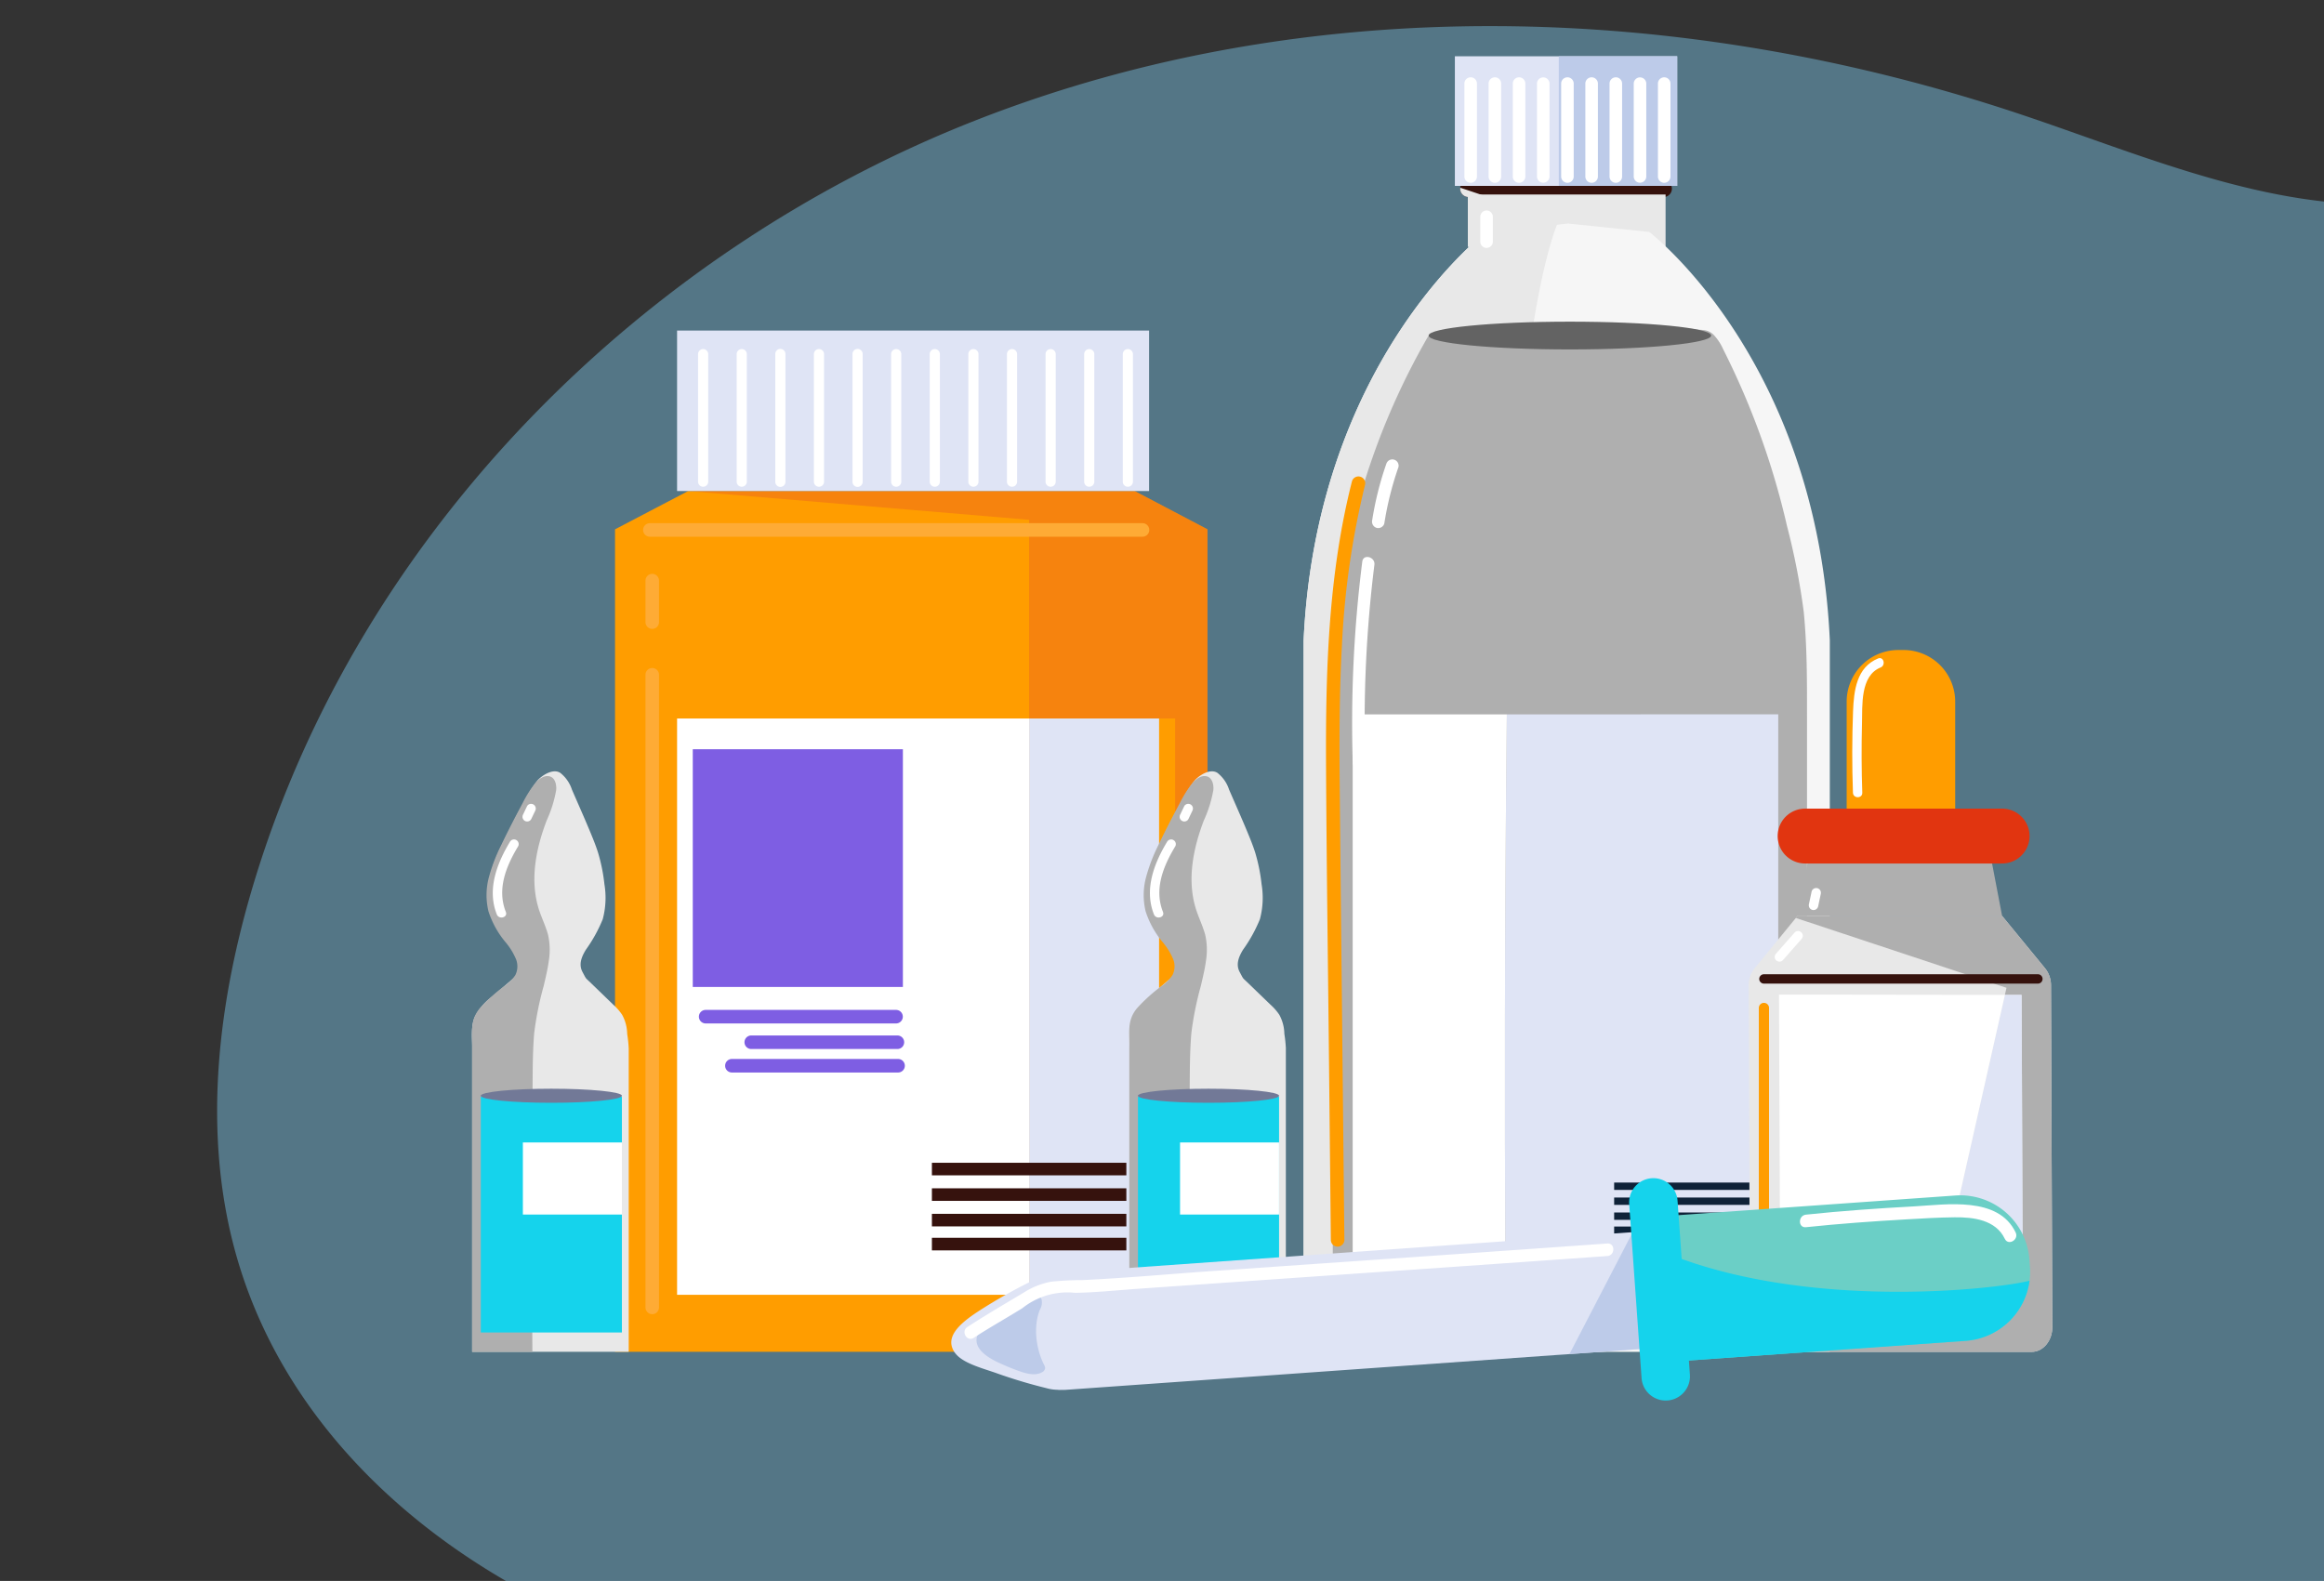 <svg xmlns="http://www.w3.org/2000/svg" xmlns:xlink="http://www.w3.org/1999/xlink" width="438" height="298" viewBox="0 0 438 298">
  <rect x="0" y="0" width="438" height="298" fill="#333333" stroke="none"/>
  <defs>
    <clipPath id="clip-path">
      <rect id="Rectángulo_50358" data-name="Rectángulo 50358" width="298" height="438" transform="translate(0.333)" fill="#fff" stroke="#707070" stroke-width="1" opacity="0.325"/>
    </clipPath>
    <clipPath id="clip-path-2">
      <rect id="Rectángulo_50383" data-name="Rectángulo 50383" width="371.988" height="255.784" fill="none"/>
    </clipPath>
  </defs>
  <g id="Grupo_1036429" data-name="Grupo 1036429" transform="translate(-882 6914)">
    <g id="Grupo_173126" data-name="Grupo 173126" transform="translate(1320 -6914.333) rotate(90)" clip-path="url(#clip-path)">
      <path id="Trazado_210080" data-name="Trazado 210080" d="M0,63.365a334.489,334.489,0,0,0,69.788,113.2C163.669,276.943,314.071,313.8,453.707,302.882c72.008-5.631,143.938-22.473,215.71-14.5s146.642,49.374,162.772,117.356c8.159,34.387.325,70.873,8.285,105.3s43.926,68.313,77.561,54.514c27.342-11.219,38.437-48.324,67.6-53.793,26.087-4.891,49.182,21.019,51.808,46.546s-8.428,50.226-16.6,74.639C999.541,696.62,997.441,767.318,1022,829.891s77.267,115.8,143.379,135.9c22.241,6.764,46.379,9.776,68.881,3.872,42.434-11.132,70.458-52.055,79.254-93.646s2.27-84.555-2.045-126.8a1202.7,1202.7,0,0,1,15.5-349.323c11.916-61.833,28.6-126.338,9.335-186.419-25.592-79.834-107.793-129.689-188.933-158.825C975.6-7.031,786.814-6.914,604.263,8.816S239.855,55.1,0,63.365Z" transform="translate(-998.968 -575.738)" fill="#81d4fa" opacity="0.418"/>
    </g>
    <g id="Grupo_173128" data-name="Grupo 173128" transform="translate(921.87 -6903.39)">
      <g id="Enmascarar_grupo_173127" data-name="Enmascarar grupo 173127" transform="translate(0 -0.002)" clip-path="url(#clip-path-2)">
        <path id="Trazado_210082" data-name="Trazado 210082" d="M1300.562,126.883a1.552,1.552,0,0,1-.459,1.107,1.544,1.544,0,0,1-1.112.464h-36.759l-.127-.01a1.568,1.568,0,0,1-1.444-1.561l.015-.189a1.561,1.561,0,0,1,.444-.923,1.585,1.585,0,0,1,1.112-.459h36.759a1.572,1.572,0,0,1,1.572,1.572" transform="translate(-1025.334 -101.919)" fill="#36120d"/>
        <rect id="Rectángulo_50360" data-name="Rectángulo 50360" width="41.902" height="24.438" transform="translate(234.327 0)" fill="#dfe4f5"/>
        <rect id="Rectángulo_50361" data-name="Rectángulo 50361" width="22.315" height="24.438" transform="translate(253.913 0)" fill="#bdcbe9"/>
        <rect id="Rectángulo_50362" data-name="Rectángulo 50362" width="37.269" height="9.841" transform="translate(236.771 26.055)" fill="#e8e8e8"/>
        <path id="Trazado_210083" data-name="Trazado 210083" d="M1201.752,247.509v134.03h-99.174V247.509c1.944-42.616,23.061-66.559,31.229-74.283a42.157,42.157,0,0,1,3.2-2.79l13.336-1.357,1.928-.2v-.031l.174.016.168-.016v.031l15.1,1.556s1.173.9,3.092,2.724c8.025,7.642,29.029,31.606,30.953,74.349" transform="translate(-896.76 -137.33)" fill="#f6f6f6"/>
        <path id="Trazado_210084" data-name="Trazado 210084" d="M1150.673,138.921s-.117.235-.332.77c-.3.745-.775,2.071-1.367,4.148-2.638,9.311-7.5,33.672-8.092,88.144-.449,41.116-.408,77.263-.281,101.6.041,7.316.087,13.571.133,18.566h-38.157V218.122c1.944-42.616,23.061-66.559,31.229-74.283h-.276v-9.372a1.568,1.568,0,0,1-1.444-1.561l.015-.189,3.827,1.281,1.439.48Z" transform="translate(-896.76 -107.942)" fill="#e8e8e8"/>
        <path id="Trazado_210085" data-name="Trazado 210085" d="M1149.879,273.637c1.125-1.953,6.053-1,8-1.024,3.3-.039,6.593-.09,9.888-.179,6.444-.174,12.887-.482,19.307-1.083,2.92-.273,5.348.359,8.278.664,1.525.159,3.413-.2,4.883.068,1.351.242,2.36-.072,3.517,1.011a9.554,9.554,0,0,1,1.845,2.764,146.576,146.576,0,0,1,12.034,33.321,131.9,131.9,0,0,1,3.155,16.173c.644,6.547.617,13.135.617,19.706V456.31h-89.377V352.169c0-11.854-.106-23.246,2-35a134.951,134.951,0,0,1,15.859-43.535" transform="translate(-920.709 -220.644)" fill="#afafaf"/>
        <path id="Trazado_210086" data-name="Trazado 210086" d="M1282.042,270.6c0,1.445-11.921,2.617-26.626,2.617s-26.626-1.172-26.626-2.617,11.921-2.617,26.626-2.617,26.626,1.172,26.626,2.617" transform="translate(-999.412 -217.959)" fill="#636363"/>
        <path id="Trazado_210087" data-name="Trazado 210087" d="M1130.1,425.092c-4.517,17.715-4.994,36.1-4.891,54.281.107,18.917.377,37.834.572,56.75q.165,16.01.33,32.019a1.276,1.276,0,0,0,2.551,0q-.292-28.307-.585-56.613-.145-14.07-.288-28.14c-.082-9.074-.094-18.155.407-27.218a158.186,158.186,0,0,1,4.363-30.4,1.277,1.277,0,0,0-2.46-.679" transform="translate(-915.159 -345.002)" fill="#ff9d00"/>
        <path id="Trazado_210088" data-name="Trazado 210088" d="M1357.333,664.492V766.1H1305.9c-.128-24.341-.168-60.487.281-101.6Z" transform="translate(-1062.06 -540.451)" fill="#dfe4f5"/>
        <path id="Trazado_210089" data-name="Trazado 210089" d="M1180.9,766.1H1152.13v-101.6h29.055c-.449,41.116-.408,77.263-.281,101.6" transform="translate(-937.062 -540.451)" fill="#fff"/>
        <path id="Trazado_210090" data-name="Trazado 210090" d="M1280.978,156.911V161.6a1.182,1.182,0,1,0,2.364,0v-4.689a1.182,1.182,0,1,0-2.364,0" transform="translate(-1041.858 -126.658)" fill="#fff"/>
        <path id="Trazado_210091" data-name="Trazado 210091" d="M1153.641,506.443a243.516,243.516,0,0,0-1.8,37.906,1.183,1.183,0,0,0,2.365,0,239.687,239.687,0,0,1,1.716-37.277c.2-1.488-2.076-2.132-2.28-.629" transform="translate(-936.763 -411.208)" fill="#fff"/>
        <path id="Trazado_210092" data-name="Trazado 210092" d="M1174.042,419.024a60.66,60.66,0,0,1,2.659-10.609,1.183,1.183,0,0,0-2.28-.629,60.733,60.733,0,0,0-2.66,10.609,1.22,1.22,0,0,0,.826,1.454,1.192,1.192,0,0,0,1.455-.826" transform="translate(-953.013 -330.958)" fill="#fff"/>
        <rect id="Rectángulo_50363" data-name="Rectángulo 50363" width="28.05" height="1.388" transform="translate(264.345 212.301)" fill="#0f2238"/>
        <rect id="Rectángulo_50364" data-name="Rectángulo 50364" width="28.05" height="1.388" transform="translate(264.345 215.122)" fill="#0f2238"/>
        <rect id="Rectángulo_50365" data-name="Rectángulo 50365" width="28.05" height="1.388" transform="translate(264.345 217.944)" fill="#0f2238"/>
        <rect id="Rectángulo_50366" data-name="Rectángulo 50366" width="28.05" height="1.393" transform="translate(264.345 220.591)" fill="#0f2238"/>
        <path id="Trazado_210093" data-name="Trazado 210093" d="M1267.291,40V22.413a1.183,1.183,0,0,0-2.365,0V40a1.183,1.183,0,0,0,2.365,0" transform="translate(-1028.803 -17.3)" fill="#fff"/>
        <path id="Trazado_210094" data-name="Trazado 210094" d="M1291.715,40V22.413a1.183,1.183,0,0,0-2.365,0V40a1.183,1.183,0,0,0,2.365,0" transform="translate(-1048.667 -17.3)" fill="#fff"/>
        <path id="Trazado_210095" data-name="Trazado 210095" d="M1316.138,40V22.413a1.183,1.183,0,0,0-2.365,0V40a1.183,1.183,0,0,0,2.365,0" transform="translate(-1068.531 -17.3)" fill="#fff"/>
        <path id="Trazado_210096" data-name="Trazado 210096" d="M1340.562,40V22.413a1.183,1.183,0,0,0-2.364,0V40a1.183,1.183,0,0,0,2.364,0" transform="translate(-1088.397 -17.3)" fill="#fff"/>
        <path id="Trazado_210097" data-name="Trazado 210097" d="M1364.984,40V22.413a1.183,1.183,0,0,0-2.365,0V40a1.183,1.183,0,0,0,2.365,0" transform="translate(-1108.26 -17.3)" fill="#fff"/>
        <path id="Trazado_210098" data-name="Trazado 210098" d="M1389.408,40V22.413a1.183,1.183,0,0,0-2.365,0V40a1.183,1.183,0,0,0,2.365,0" transform="translate(-1128.124 -17.3)" fill="#fff"/>
        <path id="Trazado_210099" data-name="Trazado 210099" d="M1413.832,40V22.413a1.183,1.183,0,0,0-2.365,0V40a1.183,1.183,0,0,0,2.365,0" transform="translate(-1147.989 -17.3)" fill="#fff"/>
        <path id="Trazado_210100" data-name="Trazado 210100" d="M1438.255,40V22.413a1.183,1.183,0,0,0-2.364,0V40a1.183,1.183,0,0,0,2.364,0" transform="translate(-1167.854 -17.3)" fill="#fff"/>
        <path id="Trazado_210101" data-name="Trazado 210101" d="M1462.677,40V22.413a1.183,1.183,0,0,0-2.365,0V40a1.183,1.183,0,0,0,2.365,0" transform="translate(-1187.716 -17.3)" fill="#fff"/>
        <path id="Trazado_210102" data-name="Trazado 210102" d="M505.3,439.007H421.152l-13.786,7.217V601.265H519.02V446.224Z" transform="translate(-331.323 -357.057)" fill="#ff9d00"/>
        <path id="Trazado_210103" data-name="Trazado 210103" d="M579.1,446.227V601.272H545.484V590.522h27.509V481.889H545.484V444.436l-64.257-5.423h84.144Z" transform="translate(-391.396 -357.062)" fill="#ea5f22" opacity="0.42"/>
        <rect id="Rectángulo_50367" data-name="Rectángulo 50367" width="88.958" height="30.25" transform="translate(87.738 51.7)" fill="#dfe4f5"/>
        <path id="Trazado_210104" data-name="Trazado 210104" d="M491.207,296.595v24.1a.957.957,0,0,0,1.913,0v-24.1a.957.957,0,0,0-1.913,0" transform="translate(-399.514 -240.477)" fill="#fff"/>
        <path id="Trazado_210105" data-name="Trazado 210105" d="M530.189,296.595v24.1a.957.957,0,0,0,1.913,0v-24.1a.957.957,0,0,0-1.913,0" transform="translate(-431.219 -240.477)" fill="#fff"/>
        <path id="Trazado_210106" data-name="Trazado 210106" d="M569.171,296.595v24.1a.957.957,0,0,0,1.914,0v-24.1a.957.957,0,0,0-1.914,0" transform="translate(-462.924 -240.477)" fill="#fff"/>
        <path id="Trazado_210107" data-name="Trazado 210107" d="M608.152,296.595v24.1a.957.957,0,0,0,1.913,0v-24.1a.957.957,0,0,0-1.913,0" transform="translate(-494.629 -240.477)" fill="#fff"/>
        <path id="Trazado_210108" data-name="Trazado 210108" d="M647.134,296.595v24.1a.957.957,0,0,0,1.914,0v-24.1a.957.957,0,0,0-1.914,0" transform="translate(-526.334 -240.477)" fill="#fff"/>
        <path id="Trazado_210109" data-name="Trazado 210109" d="M686.118,296.595v24.1a.957.957,0,0,0,1.913,0v-24.1a.957.957,0,0,0-1.913,0" transform="translate(-558.041 -240.477)" fill="#fff"/>
        <path id="Trazado_210110" data-name="Trazado 210110" d="M725.1,296.595v24.1a.957.957,0,0,0,1.913,0v-24.1a.957.957,0,0,0-1.913,0" transform="translate(-589.746 -240.477)" fill="#fff"/>
        <path id="Trazado_210111" data-name="Trazado 210111" d="M764.081,296.595v24.1a.957.957,0,0,0,1.913,0v-24.1a.957.957,0,0,0-1.913,0" transform="translate(-621.45 -240.477)" fill="#fff"/>
        <path id="Trazado_210112" data-name="Trazado 210112" d="M803.063,296.595v24.1a.957.957,0,0,0,1.913,0v-24.1a.957.957,0,0,0-1.913,0" transform="translate(-653.155 -240.477)" fill="#fff"/>
        <path id="Trazado_210113" data-name="Trazado 210113" d="M842.045,296.595v24.1a.957.957,0,0,0,1.913,0v-24.1a.957.957,0,0,0-1.913,0" transform="translate(-684.861 -240.477)" fill="#fff"/>
        <path id="Trazado_210114" data-name="Trazado 210114" d="M881.027,296.595v24.1a.957.957,0,0,0,1.913,0v-24.1a.957.957,0,0,0-1.913,0" transform="translate(-716.566 -240.477)" fill="#fff"/>
        <path id="Trazado_210115" data-name="Trazado 210115" d="M920.009,296.595v24.1a.957.957,0,0,0,1.913,0v-24.1a.957.957,0,0,0-1.913,0" transform="translate(-748.271 -240.477)" fill="#fff"/>
        <rect id="Rectángulo_50368" data-name="Rectángulo 50368" width="24.491" height="108.633" transform="translate(154.088 124.826)" fill="#dfe4f5"/>
        <rect id="Rectángulo_50369" data-name="Rectángulo 50369" width="66.35" height="108.633" transform="translate(87.738 124.826)" fill="#fff"/>
        <path id="Trazado_210116" data-name="Trazado 210116" d="M436.988,474.028h92.918a1.276,1.276,0,0,0,0-2.551H436.988a1.276,1.276,0,0,0,0,2.551" transform="translate(-354.414 -383.466)" fill="#feab35"/>
        <path id="Trazado_210117" data-name="Trazado 210117" d="M438.1,523.922v7.816a1.275,1.275,0,0,0,2.551,0v-7.816a1.275,1.275,0,1,0-2.551,0" transform="translate(-356.319 -425.083)" fill="#feab35"/>
        <path id="Trazado_210118" data-name="Trazado 210118" d="M438.1,619.016V738.333a1.276,1.276,0,0,0,2.551,0V619.016a1.276,1.276,0,0,0-2.551,0" transform="translate(-356.319 -502.462)" fill="#feab35"/>
        <rect id="Rectángulo_50370" data-name="Rectángulo 50370" width="36.646" height="2.367" transform="translate(135.765 208.573)" fill="#36120d"/>
        <rect id="Rectángulo_50371" data-name="Rectángulo 50371" width="36.646" height="2.367" transform="translate(135.765 213.385)" fill="#36120d"/>
        <rect id="Rectángulo_50372" data-name="Rectángulo 50372" width="36.646" height="2.367" transform="translate(135.765 218.197)" fill="#36120d"/>
        <rect id="Rectángulo_50373" data-name="Rectángulo 50373" width="36.646" height="2.376" transform="translate(135.765 222.713)" fill="#36120d"/>
        <path id="Trazado_210160" data-name="Trazado 210160" d="M0,0H39.6V44.809H0Z" transform="translate(90.697 130.622)" fill="#7e5ee3"/>
        <path id="Trazado_210119" data-name="Trazado 210119" d="M493.3,965.518h35.952a1.276,1.276,0,0,0,0-2.551H493.3a1.276,1.276,0,0,0,0,2.551" transform="translate(-400.21 -783.21)" fill="#7e5ee3"/>
        <path id="Trazado_210120" data-name="Trazado 210120" d="M539.351,991.337h27.615a1.276,1.276,0,0,0,0-2.551H539.351a1.276,1.276,0,0,0,0,2.551" transform="translate(-437.668 -804.209)" fill="#7e5ee3"/>
        <path id="Trazado_210121" data-name="Trazado 210121" d="M519.812,1015.062H551.2a1.276,1.276,0,0,0,0-2.551H519.812a1.276,1.276,0,0,0,0,2.551" transform="translate(-421.777 -823.506)" fill="#7e5ee3"/>
        <path id="Trazado_210122" data-name="Trazado 210122" d="M1608.891,881.184l.246,64.432c0,2.544-1.739,4.625-3.864,4.625H1556.02c-2.125,0-3.864-2.081-3.864-4.625l-.246-64.432a5.061,5.061,0,0,1,1.288-3.434l7.606-9.289.316-.385h38.56l8.032,9.794.1.123.006.008a5.108,5.108,0,0,1,1.072,3.184" transform="translate(-1262.216 -706.031)" fill="#e8e8e8"/>
        <path id="Trazado_210123" data-name="Trazado 210123" d="M1627.052,945.613c0,2.544-1.738,4.626-3.866,4.626h-49.249l29.764-3.419,1.534-6.8,16.262.023-.227-57.089-3.149,0,.3-1.334-39.7-13.163.317-.385h38.56l8.029,9.794.1.123.008.008a5.11,5.11,0,0,1,1.071,3.184Z" transform="translate(-1280.131 -706.03)" fill="#afafaf"/>
        <path id="Trazado_210124" data-name="Trazado 210124" d="M1757.867,1004.889l-16.262-.023,12.885-57.069,3.149,0Z" transform="translate(-1416.501 -770.872)" fill="#dfe4f5"/>
        <path id="Trazado_210125" data-name="Trazado 210125" d="M1625.125,947.528,1612.24,1004.6l-29.464-.039-.227-57.092Z" transform="translate(-1287.135 -770.603)" fill="#fff"/>
        <rect id="Rectángulo_50375" data-name="Rectángulo 50375" width="22.126" height="1.312" transform="translate(317.603 221.903)" fill="#bdcbe9"/>
        <rect id="Rectángulo_50376" data-name="Rectángulo 50376" width="22.126" height="1.312" transform="translate(317.603 224.568)" fill="#bdcbe9"/>
        <rect id="Rectángulo_50377" data-name="Rectángulo 50377" width="22.126" height="1.312" transform="translate(317.603 227.233)" fill="#bdcbe9"/>
        <rect id="Rectángulo_50378" data-name="Rectángulo 50378" width="22.126" height="1.312" transform="translate(317.603 229.733)" fill="#bdcbe9"/>
        <path id="Trazado_210126" data-name="Trazado 210126" d="M1563.625,928.736h51.635a.881.881,0,0,0,0-1.762h-51.635a.881.881,0,0,0,0,1.762" transform="translate(-1271.052 -753.936)" fill="#36120d"/>
        <path id="Trazado_210127" data-name="Trazado 210127" d="M1639.81,806.313l-2.714-14.175H1603.91l-2.661,14.175Z" transform="translate(-1302.345 -644.27)" fill="#afafaf"/>
        <path id="Trazado_210128" data-name="Trazado 210128" d="M1579.786,888.865l3.506-3.981a.893.893,0,0,0-1.263-1.263l-3.506,3.981a.893.893,0,0,0,1.263,1.263" transform="translate(-1283.653 -718.466)" fill="#fff"/>
        <path id="Trazado_210129" data-name="Trazado 210129" d="M1614.419,843.419q.249-1.181.5-2.361a.948.948,0,0,0-.09-.688.892.892,0,0,0-1.222-.321.893.893,0,0,0-.411.534q-.248,1.181-.5,2.361a.952.952,0,0,0,.09.688.892.892,0,0,0,1.222.32.888.888,0,0,0,.411-.533" transform="translate(-1311.634 -683.141)" fill="#fff"/>
        <path id="Trazado_210130" data-name="Trazado 210130" d="M1671.3,633.258v-24.02a9.731,9.731,0,0,0-9.7-9.7h-1.052a9.731,9.731,0,0,0-9.7,9.7v24.02Z" transform="translate(-1342.68 -487.62)" fill="#ff9d00"/>
        <path id="Trazado_210131" data-name="Trazado 210131" d="M1623.516,770.065h-37.13a5.17,5.17,0,0,1,0-10.341h37.13a5.17,5.17,0,0,1,0,10.341" transform="translate(-1286.051 -617.906)" fill="#e13510"/>
        <path id="Trazado_210132" data-name="Trazado 210132" d="M1661.39,607.794c-4.07,1.649-4.574,6.1-4.72,9.964q-.292,7.666-.02,15.339c.039,1.13,1.8,1.136,1.761,0q-.222-6.505-.055-13.016c.091-3.375-.376-9.017,3.5-10.588,1.037-.42.584-2.125-.468-1.7" transform="translate(-1347.299 -494.282)" fill="#fff"/>
        <path id="Trazado_210133" data-name="Trazado 210133" d="M1562.19,956.789v52.158a.964.964,0,0,0,1.927,0V956.789a.964.964,0,0,0-1.927,0" transform="translate(-1270.577 -777.428)" fill="#ff9d00"/>
        <path id="Trazado_210134" data-name="Trazado 210134" d="M960.735,755.706a27.752,27.752,0,0,0,3.19-5.761,15.609,15.609,0,0,0,.318-6.614,32.965,32.965,0,0,0-1.181-5.886c-.426-1.371-.975-2.7-1.524-4.026-1.1-2.65-2.275-5.268-3.414-7.9a6.622,6.622,0,0,0-2.212-3.179c-1.322-.832-3.267.367-4.218,1.368a19.97,19.97,0,0,0-2.438,3.905c-1.4,2.4-2.661,4.888-3.883,7.387-1.544,3.158-3.059,6.464-3.138,9.978a12.952,12.952,0,0,0,2.546,7.921c1.756,2.37,4.451,4.82,2.78,8.09-.707,1.385,1.633.929,2.649.928,1.308,0,2.617.037,3.926.041.717,0,6.554.308,6.761-.411a.478.478,0,0,0-.083-.342l-.707-1.334c-.739-1.395-.2-2.8.628-4.166" transform="translate(-766.346 -587.275)" fill="#e8e8e8"/>
        <path id="Trazado_210135" data-name="Trazado 210135" d="M955.89,931.612q0,5.706,0,11.412v45.806H926.382V931.61c0-1.9-.261-4.031.464-5.835a10.819,10.819,0,0,1,3.29-3.891l4.126-3.543a14.039,14.039,0,0,1,2.521-2.165c1.036-.473,2.677-.389,3.814-.557l.57-.084v-.013l.052.006.05-.006v.013l4.492.664c.233.035.634.813.778.971.594.654,1.292,1.242,1.929,1.858L953,923.4a9.994,9.994,0,0,1,1.659,1.9,7.737,7.737,0,0,1,.948,3.588,25.166,25.166,0,0,1,.286,2.722" transform="translate(-753.417 -744.622)" fill="#e8e8e8"/>
        <path id="Trazado_210136" data-name="Trazado 210136" d="M940.932,761.855c-.232,1.614-.626,3.213-.956,4.62a61.047,61.047,0,0,0-1.768,8.779c-.247,2.934-.283,5.867-.306,8.824-.133,17.553-.121,32.985-.083,43.377.012,3.123.026,5.794.039,7.926H926.506V778.16c.094-2.956-.5-5.106,1.4-7.485a31.62,31.62,0,0,1,4.816-4.337,7.355,7.355,0,0,0,1.938-1.988,3.735,3.735,0,0,0,.147-2.909,12.627,12.627,0,0,0-2.064-3.347,17.323,17.323,0,0,1-3.153-5.73,13.012,13.012,0,0,1,.091-6.5,32.467,32.467,0,0,1,2.366-6.117c1.256-2.632,2.6-5.222,3.976-7.793a21.732,21.732,0,0,1,2.4-3.805c.65-.773,1.781-1.6,2.854-1.187.93.356,1.169,1.658,1.066,2.559a23.534,23.534,0,0,1-1.77,5.661c-2,5.211-3.17,11.008-1.616,16.369.509,1.756,1.364,3.423,1.846,5.174a12.81,12.81,0,0,1,.121,5.13" transform="translate(-753.541 -591.172)" fill="#afafaf"/>
        <rect id="Rectángulo_50379" data-name="Rectángulo 50379" width="26.594" height="44.46" transform="translate(174.6 196.102)" fill="#15d3ec"/>
        <rect id="Rectángulo_50380" data-name="Rectángulo 50380" width="18.663" height="13.589" transform="translate(182.53 204.742)" fill="#fff"/>
        <path id="Trazado_210137" data-name="Trazado 210137" d="M961.937,1043.88c0,.733-5.953,1.327-13.3,1.327s-13.3-.594-13.3-1.327,5.953-1.327,13.3-1.327,13.3.594,13.3,1.327" transform="translate(-760.743 -847.94)" fill="#727997"/>
        <path id="Trazado_210138" data-name="Trazado 210138" d="M978.284,755.282l-.748,1.567a.657.657,0,0,0-.1.328.665.665,0,0,0,.016.351.9.9,0,0,0,.4.527.886.886,0,0,0,.679.089.867.867,0,0,0,.527-.4l.748-1.567a.654.654,0,0,0,.1-.327.663.663,0,0,0-.016-.352.882.882,0,0,0-1.084-.615.868.868,0,0,0-.527.405" transform="translate(-794.962 -613.936)" fill="#fff"/>
        <path id="Trazado_210139" data-name="Trazado 210139" d="M950.7,791.193c-2.479,4.1-4.373,9-2.5,13.72.414,1.042,2.118.587,1.7-.469-1.708-4.3.065-8.633,2.32-12.363a.882.882,0,0,0-1.522-.889" transform="translate(-770.587 -643.16)" fill="#fff"/>
        <path id="Trazado_210142" data-name="Trazado 210142" d="M297.242,755.706a27.746,27.746,0,0,0,3.19-5.761,15.615,15.615,0,0,0,.319-6.614,32.939,32.939,0,0,0-1.181-5.886c-.426-1.371-.975-2.7-1.523-4.026-1.1-2.65-2.275-5.268-3.414-7.9a6.629,6.629,0,0,0-2.213-3.179c-1.322-.832-3.267.367-4.218,1.368a19.986,19.986,0,0,0-2.438,3.905c-1.4,2.4-2.661,4.888-3.883,7.387-1.544,3.158-3.058,6.464-3.137,9.978a12.951,12.951,0,0,0,2.546,7.921c1.755,2.37,4.45,4.82,2.78,8.09-.707,1.385,1.633.929,2.649.928,1.308,0,2.617.037,3.926.041.717,0,6.554.308,6.761-.411a.478.478,0,0,0-.084-.342l-.707-1.334c-.739-1.395-.2-2.8.629-4.166" transform="translate(-226.708 -587.275)" fill="#e8e8e8"/>
        <path id="Trazado_210143" data-name="Trazado 210143" d="M292.4,931.612q0,5.706,0,11.412v45.806H262.889V931.61c0-1.9-.262-4.031.464-5.835a10.824,10.824,0,0,1,3.291-3.891l4.126-3.543a14.048,14.048,0,0,1,2.521-2.165c1.036-.473,2.677-.389,3.814-.557l.571-.084v-.013l.051.006.05-.006v.013l4.492.664c.233.035.635.813.778.971.594.654,1.292,1.242,1.929,1.858l4.53,4.377a9.969,9.969,0,0,1,1.658,1.9,7.74,7.74,0,0,1,.949,3.588,25.423,25.423,0,0,1,.286,2.722" transform="translate(-213.778 -744.622)" fill="#e8e8e8"/>
        <path id="Trazado_210144" data-name="Trazado 210144" d="M277.439,761.855c-.232,1.614-.625,3.213-.956,4.62a61.1,61.1,0,0,0-1.768,8.779c-.246,2.934-.283,5.867-.3,8.824-.134,17.553-.122,32.985-.084,43.377.012,3.123.026,5.794.04,7.926H263.012V778.16c.094-2.956-.5-5.106,1.4-7.485a31.633,31.633,0,0,1,4.816-4.337,7.346,7.346,0,0,0,1.939-1.988,3.733,3.733,0,0,0,.147-2.909,12.62,12.62,0,0,0-2.064-3.347,17.327,17.327,0,0,1-3.153-5.73,13,13,0,0,1,.091-6.5,32.393,32.393,0,0,1,2.366-6.117c1.256-2.632,2.6-5.222,3.976-7.793a21.726,21.726,0,0,1,2.4-3.805c.65-.773,1.781-1.6,2.854-1.187.93.356,1.169,1.658,1.067,2.559a23.521,23.521,0,0,1-1.771,5.661c-2,5.211-3.169,11.008-1.616,16.369.509,1.756,1.365,3.423,1.847,5.174a12.8,12.8,0,0,1,.12,5.13" transform="translate(-213.902 -591.172)" fill="#afafaf"/>
        <rect id="Rectángulo_50381" data-name="Rectángulo 50381" width="26.593" height="44.46" transform="translate(50.746 196.102)" fill="#15d3ec"/>
        <rect id="Rectángulo_50382" data-name="Rectángulo 50382" width="18.663" height="13.589" transform="translate(58.676 204.742)" fill="#fff"/>
        <path id="Trazado_210145" data-name="Trazado 210145" d="M298.442,1043.88c0,.733-5.953,1.327-13.3,1.327s-13.3-.594-13.3-1.327,5.953-1.327,13.3-1.327,13.3.594,13.3,1.327" transform="translate(-221.103 -847.94)" fill="#727997"/>
        <path id="Trazado_210146" data-name="Trazado 210146" d="M314.791,755.282l-.748,1.567a.655.655,0,0,0-.1.328.663.663,0,0,0,.015.351.9.9,0,0,0,.4.527.886.886,0,0,0,.679.089.867.867,0,0,0,.526-.4l.748-1.567a.649.649,0,0,0,.1-.327.671.671,0,0,0-.016-.352.9.9,0,0,0-.405-.526.889.889,0,0,0-.679-.089.865.865,0,0,0-.526.405" transform="translate(-255.323 -613.936)" fill="#fff"/>
        <path id="Trazado_210147" data-name="Trazado 210147" d="M287.209,791.193c-2.479,4.1-4.372,9-2.5,13.72.414,1.042,2.119.587,1.7-.469-1.708-4.3.065-8.633,2.32-12.363a.882.882,0,0,0-1.522-.889" transform="translate(-230.947 -643.16)" fill="#fff"/>
        <path id="Trazado_210150" data-name="Trazado 210150" d="M938.634,1209.433l-108.136,7.68c-3.359.239-6.264-1.776-6.456-4.476l-.867-12.2c-.192-2.7,2.4-5.1,5.758-5.343l108.136-7.681c.091-.006.178-.012.27-.011a6.053,6.053,0,0,1,.773.011c2.9.193,5.241,2.062,5.412,4.476l.867,12.205a4.161,4.161,0,0,1-.692,2.574,6.532,6.532,0,0,1-5.066,2.769" transform="translate(-669.505 -965.74)" fill="#dfe4f5"/>
        <path id="Trazado_210151" data-name="Trazado 210151" d="M1384.2,1205.3l-13.206.938,11.912-22.973.495-.956.278.967,5.588,19.255a6.532,6.532,0,0,1-5.066,2.769" transform="translate(-1115.068 -961.607)" fill="#bdcbe9"/>
        <path id="Trazado_210152" data-name="Trazado 210152" d="M746.866,1242.834a3.56,3.56,0,0,0,.84,1.817c1.487,1.822,5.213,2.755,7.68,3.635a95.691,95.691,0,0,0,9.37,2.81,7.97,7.97,0,0,0,2.215.316,2.75,2.75,0,0,0,2.666-1.923,22.315,22.315,0,0,0-2.27-18.81,2.311,2.311,0,0,0-.838-.9c-.909-.486-2.143-.018-3.1.452a99.032,99.032,0,0,0-11.818,6.607c-2.314,1.558-5.033,3.645-4.743,6" transform="translate(-607.432 -1000.048)" fill="#dfe4f5"/>
        <path id="Trazado_210153" data-name="Trazado 210153" d="M775.093,1255.363c-.439.38-.8.716-1.067.973a5.489,5.489,0,0,0-1.61,2.306c-.6,2.207,1.709,3.814,3.805,4.818a42.772,42.772,0,0,0,4.341,1.789c1.28.448,2.842.823,4.038.189a1.1,1.1,0,0,0,.665-.808,1.242,1.242,0,0,0-.192-.6c-1.528-3-2.1-7.229-.811-10.413a2.666,2.666,0,0,0,.313-1.986c-1.2-2.821-8.174,2.6-9.482,3.727" transform="translate(-628.151 -1017.339)" fill="#bdcbe9"/>
        <path id="Trazado_210154" data-name="Trazado 210154" d="M1523.349,1177.623l-54.95,3.9-1.945-27.394,54.95-3.9a13.065,13.065,0,0,1,13.915,12.07l.1,1.41a12.915,12.915,0,0,1-.073,2.578,13.077,13.077,0,0,1-12,11.337" transform="translate(-1192.711 -935.489)" fill="#6bcfc6"/>
        <path id="Trazado_210155" data-name="Trazado 210155" d="M1433.618,1170.862l-2.324-32.712a4.567,4.567,0,1,1,9.11-.647l2.323,32.712a4.566,4.566,0,1,1-9.11.647" transform="translate(-1164.106 -921.715)" fill="#15d3ec"/>
        <path id="Trazado_210156" data-name="Trazado 210156" d="M1644.356,1164.5c-3.291-6.88-13.035-5.254-19.213-4.916-6.777.37-13.56.841-20.311,1.556-1.5.159-1.514,2.525,0,2.365,6.3-.667,12.624-1.113,18.946-1.479,3.024-.175,6.057-.357,9.086-.388,3.54-.037,7.739.481,9.45,4.057.656,1.372,2.7.174,2.042-1.194" transform="translate(-1304.34 -942.789)" fill="#fff"/>
        <path id="Trazado_210157" data-name="Trazado 210157" d="M1527.129,1229.886l-53.49,3.8-1.621-2.161-.917-12.911,2.466-4.159c26.852,9.647,60.523,5.486,65.559,4.095a13.077,13.077,0,0,1-12,11.337" transform="translate(-1196.491 -987.752)" fill="#15d3ec"/>
        <path id="Trazado_210158" data-name="Trazado 210158" d="M881.379,1198.833q-24.7,1.754-49.412,3.455-12.472.864-24.943,1.73c-8.177.569-16.366,1.329-24.554,1.712a57.453,57.453,0,0,0-5.9.3,14.517,14.517,0,0,0-5.246,2.1c-3.537,2.108-7.1,4.191-10.55,6.44-1.27.827-.086,2.876,1.194,2.042,3.008-1.96,6.138-3.7,9.183-5.6a13.612,13.612,0,0,1,9.946-2.879c3.945-.069,7.9-.491,11.835-.766q6.005-.422,12.01-.839,24.478-1.705,48.956-3.4,13.738-.957,27.476-1.931c1.509-.107,1.521-2.473,0-2.365" transform="translate(-618.32 -975.044)" fill="#fff"/>
      </g>
    </g>
  </g>
</svg>
